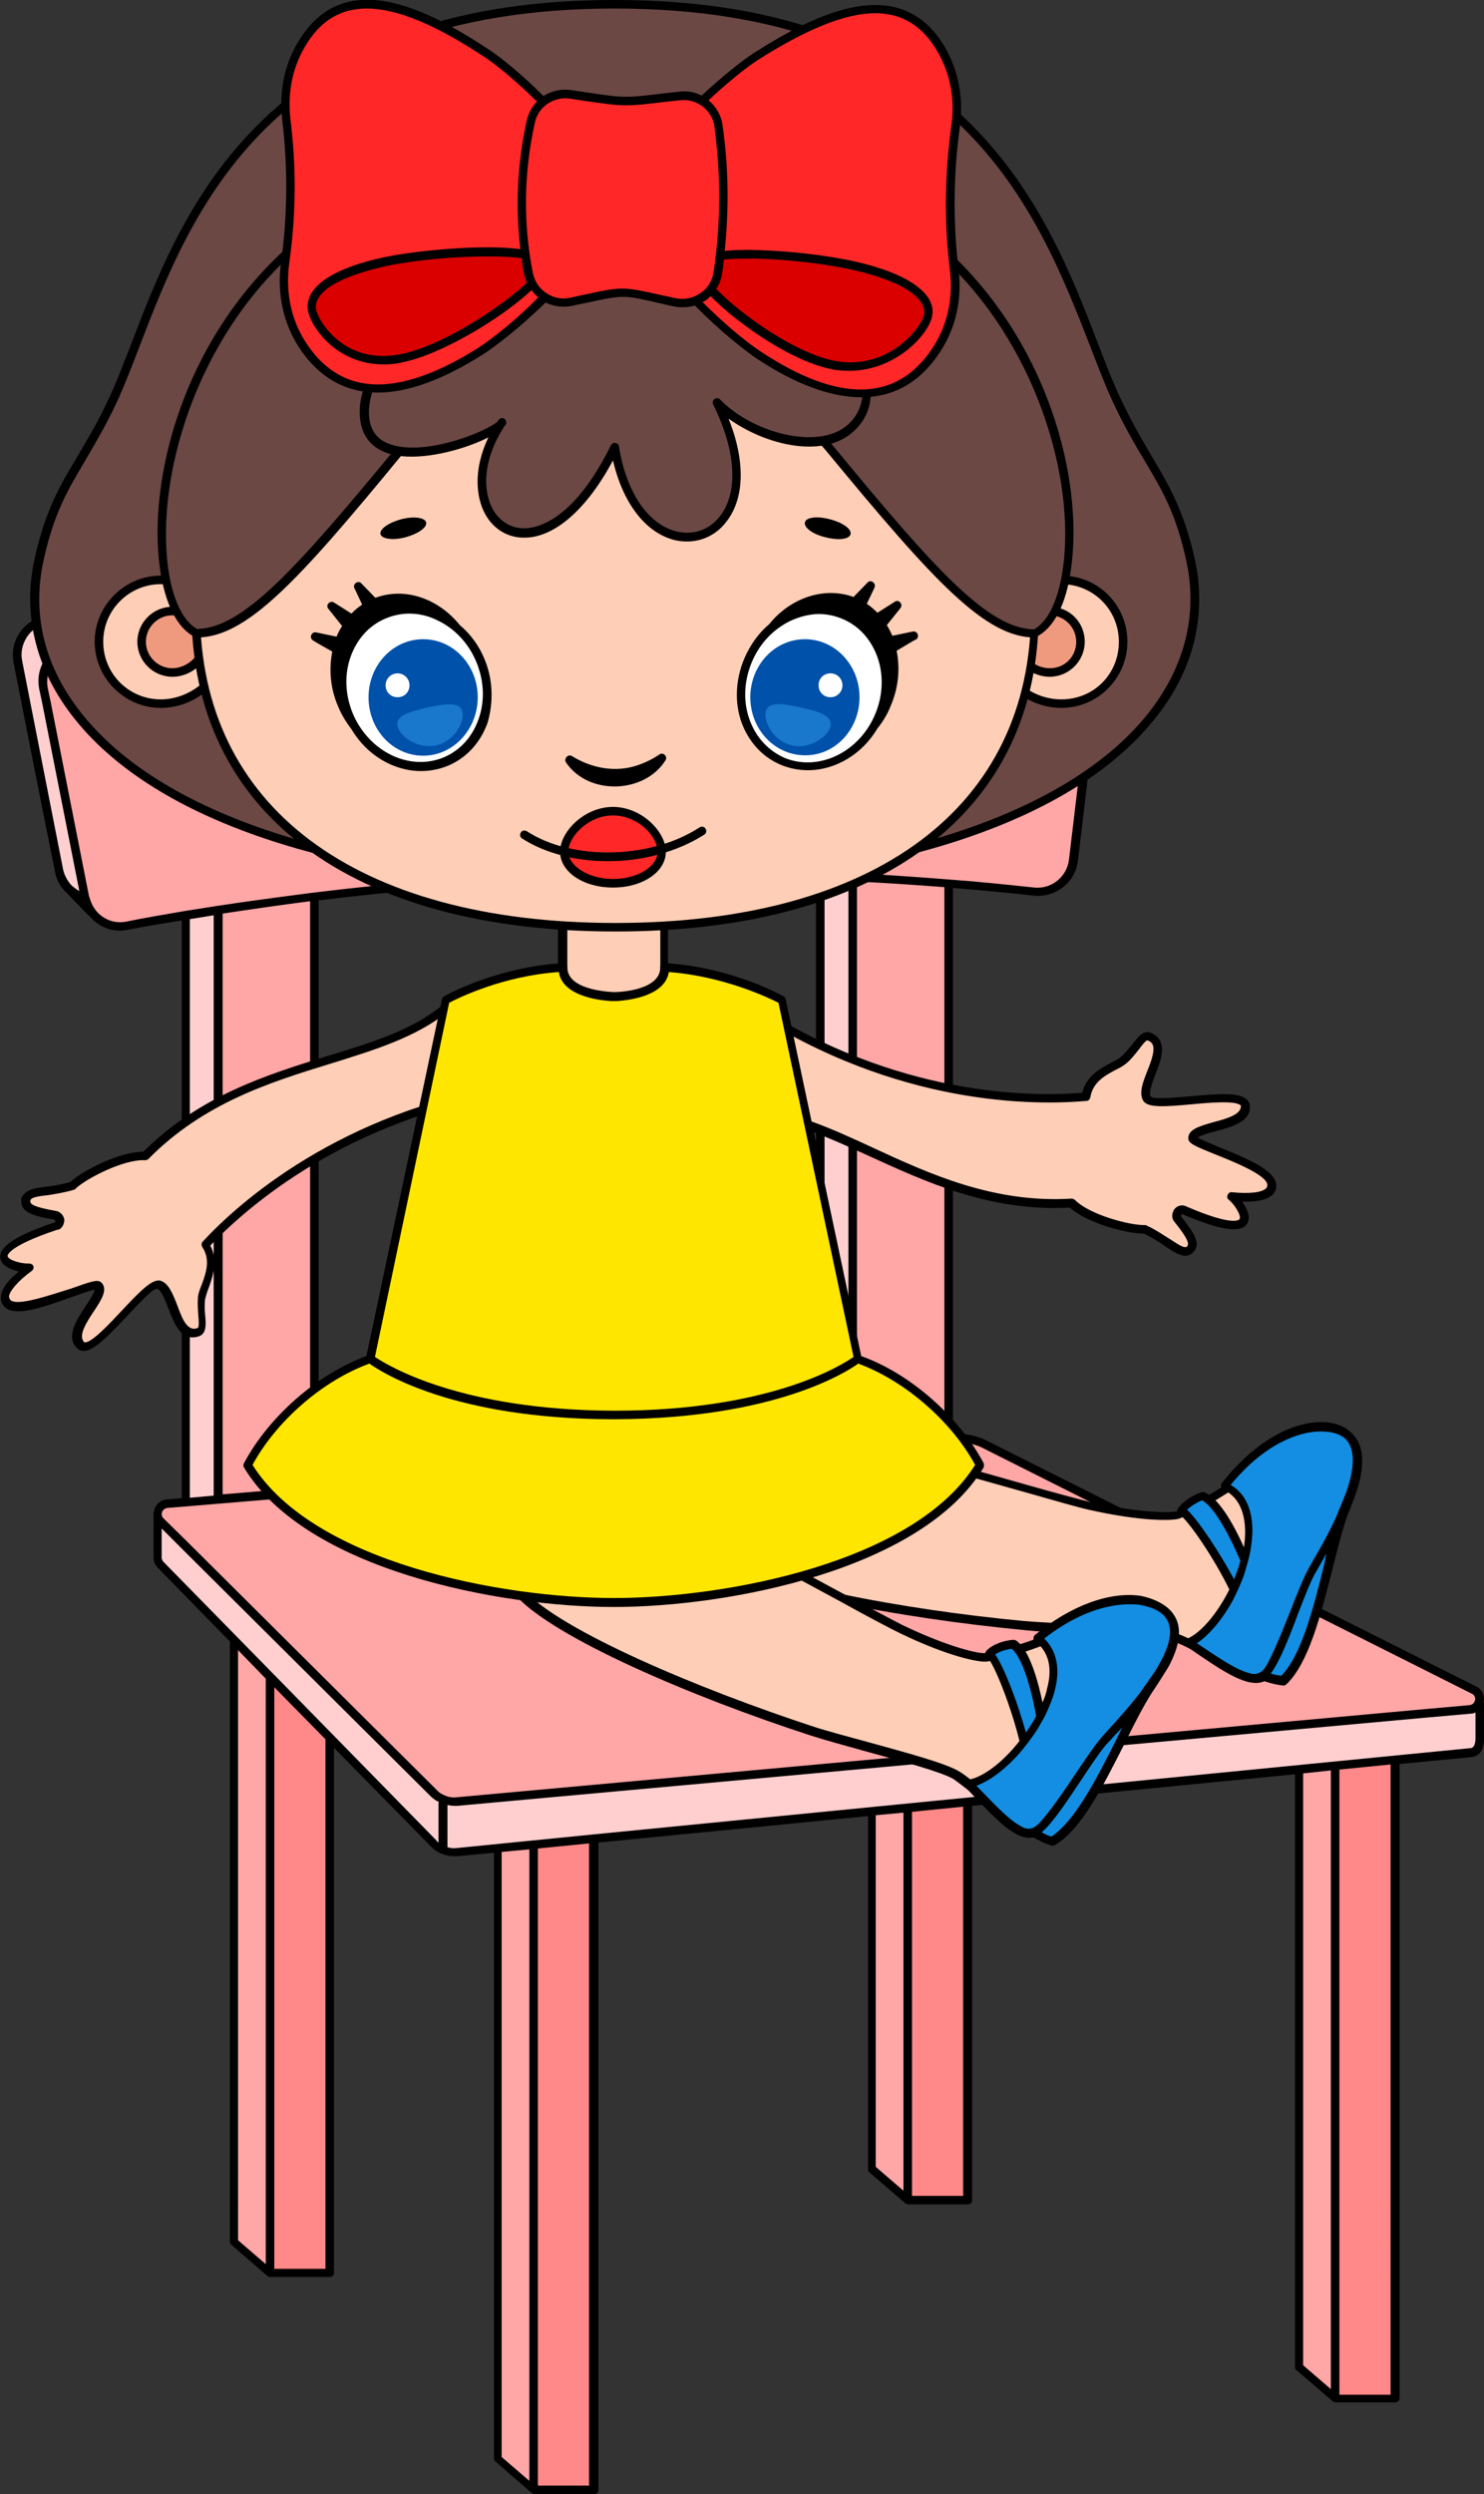 <?xml version="1.0" encoding="utf-8"?>
<!-- Generator: Adobe Illustrator 24.0.0, SVG Export Plug-In . SVG Version: 6.00 Build 0)  -->
<svg version="1.1" xmlns="http://www.w3.org/2000/svg" xmlns:xlink="http://www.w3.org/1999/xlink" x="0px" y="0px"
	 viewBox="0 0 347.9 584.5" style="enable-background:new 0 0 347.9 584.5;" xml:space="preserve">
    <rect x="0" y="0" width="347.9" height="584.5" fill="#333333" stroke="none"/>
    <style type="text/css">
	.st0{fill:#FF8888;}
	.st1{fill:#FFA6A6;}
	.st2{fill:#FFCFCF;}
	.st3{fill:#FFCEB6;}
	.st4{fill:#138EE2;}
	.st5{fill:#6B4844;}
	.st6{fill:#EF9A7F;}
	.st7{fill:#FF2727;}
	.st8{fill:#FFFFFF;}
	.st9{fill:#0051AA;}
	.st10{fill:#1977CC;}
	.st11{fill:#FFE600;}
	.st12{fill:#DB0000;}
</style>
    <g id="chair">
        <path class="st0" d="M327,412.5v149.7h-14V413.8l11.3-1.1L327,412.5z M224.1,422.6l-11.3,1.1v91.9h14v-93.3L224.1,422.6z
		 M136.4,431.2l-11.3,1.1v151.2h14V430.9L136.4,431.2z M74.6,404.4l-11.3-11.5v139.8h14V407.2L74.6,404.4z"/>
        <path class="st1" d="M345.4,396l-115.1-57.8c-2.3-1-4.9-1.4-7.4-1.2l-0.5,0V207c6.7,0.5,13.4,1.2,20.1,1.9c4.6,0.5,8.6-2.8,9.2-7.4
		c2-16.5,4-33,5.9-49.5c0.3-2.6-0.6-5.1-2.3-6.8c-1-1.1-2.4-1.9-3.9-2.3c-0.4-0.1-0.8-0.2-1.3-0.2c-77.8-8.5-156.3-5.5-233.2,8.8
		c-4.6,0.9-7.6,5.3-6.7,9.9c3.2,16.3,6.4,32.6,9.7,48.9c0,0.1,0,0.2,0.1,0.2c0.3,1.3,0.9,2.5,1.7,3.4c1.9,2.3,4.9,3.5,8,3
		c4.6-0.9,9.3-1.7,13.9-2.4c2.5-0.4,5.1-0.8,7.6-1.2v138.1l-7.6,0.6l-4.4,0.4c-1.4,0.1-2.2,1.2-2.2,2.4c0,0.6,0.2,1.2,0.7,1.7
		l5.8,5.8h0l11.4,11.3l8.5,8.4l11.3,11.2l2.7,2.7l24.4,24.2c0.7,0.7,1.6,1.3,2.6,1.6c0.9,0.3,1.9,0.5,2.9,0.4l9.6-0.9l8.9-0.8
		l78.8-7.2l8.5-0.8l11.3-1l2.7-0.3l77.7-7.1l19.8-1.8l11.4-1h0l9-0.8c1-0.1,1.7-0.7,2-1.5C347.1,398,346.7,396.5,345.4,396z
		 M192.3,339.6l-118.6,10V210.1c39.3-4.8,79-6.5,118.6-4.9c2.5,0.1,5.1,0.2,7.6,0.3v133.4L192.3,339.6z M304.5,414.7l8.5-0.8v148.3
		h0l-8.5-7.3v0V414.7z M204.3,508.3l8.5,7.3v-91.9l-8.5,0.8V508.3z M116.6,576.2l8.5,7.3V432.3l-8.5,0.8V576.2z M54.8,525.4l8.5,7.3
		v0V392.9l-8.5-8.6V525.4z"/>
        <path class="st2" d="M346.8,399.1v8.1v0.3c0,1.5-0.4,3-2.2,3.2l-17.7,1.7l-2.7,0.3l-11.3,1.1l-8.5,0.8l-77.7,7.6l-2.7,0.3
		l-11.3,1.1l-8.5,0.8l-65.2,6.4l-2.7,0.3l-11.3,1.1l-8.5,0.8l-9.6,0.9c-1.6,0.1-3.1-0.3-4.4-1.1c-0.4-0.3-0.7-0.5-1-0.8l-24.4-24.9
		l-2.7-2.8l-11.3-11.5l-8.5-8.6l-17.2-17.6c-0.5-0.5-0.7-1.1-0.7-1.7v0v-10.2c0,0.6,0.2,1.2,0.7,1.7l5.8,5.8h0l11.4,11.3l8.5,8.4
		l11.3,11.2l2.7,2.7l24.4,24.2c0.7,0.7,1.6,1.3,2.6,1.6c0.9,0.3,1.9,0.5,2.9,0.4l9.6-0.9l8.9-0.8l78.8-7.2l8.5-0.8l11.3-1l2.7-0.3
		l77.7-7.1l19.8-1.8l11.4-1h0l9-0.8c1-0.1,1.7-0.7,2-1.5L346.8,399.1z M10.3,161.4c-0.9-4.6,2.1-9,6.7-9.9
		c76.9-14.3,155.5-17.3,233.2-8.8c0.4,0,0.9,0.1,1.3,0.2c-0.3-1.4-0.9-2.6-1.8-3.6c-1.3-1.6-3.3-2.6-5.5-2.9
		c-77.8-8.5-156.3-5.5-233.2,8.8c-4.6,0.9-7.6,5.3-6.7,9.9c3.2,16.3,6.4,32.6,9.7,48.9c0.3,1.5,1,2.8,1.9,3.9l0,0l0.6,0.6l0,0
		c1,1,2.2,1.6,3.6,2c0-0.1,0-0.2-0.1-0.2C16.7,194,13.5,177.7,10.3,161.4z M199.9,338.9V205.5c-2.5-0.1-5.1-0.2-7.6-0.3v134.3
		L199.9,338.9z M51.2,351.4V213.3c-2.5,0.4-5.1,0.8-7.6,1.2V352L51.2,351.4z"/>
        <path d="M345.8,395.1l-115.1-57.8c-2.3-1-4.8-1.4-7.3-1.3V208.1c6.4,0.5,12.8,1.1,19,1.8c5.1,0.5,9.7-3.1,10.3-8.2l5.9-49.5
		c0.3-2.8-0.6-5.6-2.6-7.6c0,0,0,0,0,0l-5.7-5.9c0,0,0,0,0,0c-1.6-1.8-3.7-2.9-6.1-3.2c-77.9-8.5-156.5-5.5-233.5,8.8
		c-2.5,0.5-4.7,1.9-6.1,4c-1.4,2.1-1.9,4.6-1.4,7.1c3.2,16.3,6.4,32.6,9.7,48.9c0.3,1.6,1,3.1,2.1,4.3c0,0,0,0,0,0c0,0,0,0,0,0
		s0,0,0,0c0,0,0,0,0,0l5.9,6.1c0,0,0,0,0.1,0c1.8,2.2,4.4,3.4,7.2,3.4c0.6,0,1.1-0.1,1.7-0.2c4.1-0.8,8.4-1.5,12.7-2.2v135.4
		l-3.5,0.3c-1.5,0.1-2.7,1.2-3,2.7c0,0,0,0.1,0,0.1c0,0,0,0,0,0c0,0.1-0.1,0.2-0.1,0.3v10.6c0,0,0,0,0,0c0,0,0,0,0,0
		c0,0.9,0.4,1.7,1,2.3l16.9,17.3v140.6c0,0,0,0,0,0c0,0.1,0,0.3,0.1,0.4c0,0,0,0,0,0c0,0.1,0.1,0.2,0.2,0.3c0,0,0,0,0,0
		c0,0,0,0,0.1,0.1l8.4,7.3c0.2,0.2,0.4,0.2,0.7,0.2c0,0,0,0,0,0h13.9c0.6,0,1-0.4,1-1v-123l22.7,23.1c0.3,0.3,0.7,0.7,1.2,1
		c1.3,0.9,2.8,1.3,4.4,1.3c0.2,0,0.4,0,0.7,0l8.5-0.8v141.9c0,0,0,0,0,0c0,0.1,0,0.3,0.1,0.4c0,0,0,0,0,0c0,0.1,0.1,0.2,0.2,0.3
		c0,0,0,0,0,0c0,0,0,0,0.1,0.1l8.4,7.3c0,0,0.1,0.1,0.2,0.1c0,0,0.1,0.1,0.1,0.1c0.1,0,0.2,0.1,0.4,0.1h14c0.6,0,1-0.4,1-1V431.8
		l63.2-6.2v82.7c0,0,0,0,0,0c0,0.1,0,0.1,0,0.2c0,0.1,0,0.1,0,0.2c0,0.1,0.1,0.1,0.1,0.1c0,0.1,0.1,0.1,0.1,0.2c0,0,0,0,0,0l8.5,7.3
		c0,0,0.1,0.1,0.2,0.1c0,0,0.1,0.1,0.1,0.1c0.1,0,0.2,0.1,0.4,0.1h14c0.6,0,1-0.4,1-1v-92.4l75.7-7.4v139c0,0,0,0,0,0
		c0,0.1,0,0.2,0.1,0.3c0,0,0,0.1,0,0.1c0,0.1,0.1,0.2,0.2,0.2c0,0,0,0.1,0.1,0.1c0,0,0,0,0,0l8.5,7.3c0.1,0.1,0.2,0.1,0.2,0.1
		c0,0,0,0,0,0c0.1,0,0.2,0.1,0.4,0.1c0,0,0,0,0,0s0,0,0,0h14c0.6,0,1-0.4,1-1V413.4l16.7-1.6c1.2-0.1,3.1-0.8,3.1-4.2c0,0,0,0,0,0
		s0,0,0,0v-8.4c0-0.1,0-0.2-0.1-0.3C348.1,397.4,347.5,395.8,345.8,395.1z M52.2,214.1c6.6-1,13.5-2,20.5-2.9v137.3l-20.5,1.7V214.1
		z M74.7,211c38.5-4.7,77.8-6.3,116.6-4.9v132.5l-116.6,9.8V211z M193.3,206.2c1.9,0.1,3.7,0.2,5.6,0.3V338l-5.6,0.5V206.2z
		 M200.9,206.6c6.8,0.3,13.7,0.8,20.5,1.3v128.2l-20.5,1.7V206.6z M5.2,154.9c-0.4-1.9,0-3.9,1.1-5.6c1.1-1.7,2.8-2.8,4.8-3.1
		c76.8-14.3,155.2-17.3,232.9-8.8c1.9,0.2,3.6,1.1,4.8,2.5c0.4,0.5,0.8,1.1,1.1,1.7c-77.8-8.5-156.2-5.5-233.2,8.8
		c-2.5,0.5-4.7,1.9-6.1,4c-1.4,2.1-1.9,4.6-1.4,7.1l0.7,3.3c2.9,14.6,5.8,29.3,8.7,44c-0.6-0.3-1.1-0.7-1.6-1.1l0,0l-0.5-0.5
		c0,0,0,0,0,0c0,0,0,0,0,0c0,0,0,0,0,0c-0.8-1-1.4-2.1-1.7-3.4C11.6,187.5,8.4,171.2,5.2,154.9z M29.5,216c-2.6,0.5-5.3-0.5-7-2.6
		c-0.7-0.9-1.2-1.9-1.5-3c0-0.1,0-0.2-0.1-0.2c-3-15.2-6-30.4-9-45.6l-0.7-3.3c-0.4-2,0-3.9,1.1-5.6c1.1-1.7,2.8-2.8,4.8-3.1
		c48.3-9,97.2-13.5,146.2-13.5c28.9,0,57.9,1.6,86.7,4.7c0.4,0,0.8,0.1,1.1,0.2c1.3,0.3,2.5,1,3.4,2c0,0,0,0,0,0
		c1.6,1.6,2.3,3.8,2,6l-5.9,49.5c-0.5,4-4.1,6.9-8.1,6.5c-6.6-0.7-13.3-1.4-20.2-1.9c-7.5-0.6-15-1.1-22.6-1.5
		c-2.5-0.1-5.1-0.2-7.6-0.3c-39.5-1.6-79.5,0.1-118.7,4.9c-7.7,1-15.3,2-22.5,3.1c-2.5,0.4-5.1,0.8-7.6,1.2
		C38.6,214.3,33.9,215.1,29.5,216z M44.5,215.4c1.9-0.3,3.8-0.6,5.6-0.9v136l-5.6,0.5V215.4z M39.2,353.4l153.2-12.8L223,338
		c2.4-0.2,4.8,0.2,6.9,1.1L345,396.9c0.8,0.3,1,1.2,0.7,1.8c0,0,0,0,0,0c-0.1,0.3-0.4,0.8-1.2,0.9l-8.9,0.8c0,0-0.1,0-0.1,0
		L107,421.2c-0.8,0.1-1.6,0-2.4-0.3c-0.8-0.3-1.6-0.7-2.2-1.4l-58.2-57.9c0,0-0.1-0.1-0.1-0.1l-5.8-5.7c-0.3-0.3-0.4-0.6-0.4-1
		C37.9,354.2,38.4,353.5,39.2,353.4z M62.3,393.4v137.2l-6.5-5.6V386.7L62.3,393.4z M76.3,531.7h-12V395.4l12,12.2V531.7z M64,392.2
		C64,392.2,64,392.2,64,392.2L38.3,366c-0.3-0.3-0.4-0.7-0.4-1c0,0,0,0,0,0c0,0,0,0,0,0v-6.8l4.8,4.8c0,0,0.1,0.1,0.1,0.1l58.1,57.8
		c0.6,0.6,1.3,1.1,2,1.4c0,0.1-0.1,0.2-0.1,0.3v9.2c-0.2-0.1-0.4-0.3-0.5-0.5L64,392.2z M124.1,433.4v148l-6.5-5.6V434L124.1,433.4z
		 M138.1,582.5h-12V433.2l12-1.2V582.5z M211.8,424.8v88.6l-6.5-5.6v-82.4L211.8,424.8z M225.8,514.6h-12v-90l12-1.2V514.6z
		 M312,414.9v145l-6.5-5.6V415.6L312,414.9z M326,561.2h-12V414.7l12-1.2V561.2z M344.5,409.7l-205.4,20.2c0,0,0,0,0,0c0,0,0,0,0,0
		l-32.1,3.2c-0.7,0.1-1.4,0-2.1-0.2V423c0.5,0.1,1.1,0.2,1.6,0.2c0.2,0,0.4,0,0.7,0l228.5-20.8c0,0,0.1,0,0.1,0l9-0.8
		c0.4,0,0.8-0.1,1.1-0.3v6.3C345.8,409.6,345,409.7,344.5,409.7z"/>
    </g>
    <g id="doll">
        <g id="body_1_">
            <g id="left-leg">
                <path class="st3" d="M255.5,353c12.4,2.9,19.4,2.5,20.7,2.1c2.1-0.7,9.2-4.2,15.6-9.1c4.6-3.4,11.6-11,17.5-7.6
				c3.7,2.3,6.5,12.1-3.6,26.1c-4.1,5.5-5.5,23.1-10.9,24.9c-6.7,2.2-13.9-4-19.4-5.8c-5.4-1.8-25.4-1.8-35.1-2.7
				c-29.1-2.9-63.5-9.2-74.1-16.8c-11-7.9,2.6-31.8,6.4-31.7C187.6,332.9,246.8,351,255.5,353L255.5,353z"/>
                <path d="M312.8,352.7c-0.9,3.5-2.8,7.7-6.4,12.5c-1.6,2.1-2.8,6.6-4,10.8c-1.8,6.8-3.7,13.2-7.3,14.4c-5,1.7-10.2-1-14.8-3.3
				c-1.9-1-3.6-1.9-5.3-2.4c-3.3-1-12.8-1.4-21.2-1.8c-5.2-0.3-10.1-0.5-13.8-0.9c-29.3-2.8-63.7-9.2-74.6-16.9
				c-6.6-4.7-4.6-14.1-2.9-19.3c2.3-6.8,7-14.4,10-14.3c11.2,0.4,46.5,10.3,67.6,16.3c7.4,2.1,13.3,3.7,15.5,4.2l0,0
				c11.9,2.7,19,2.5,20.1,2.2c1.9-0.6,9.1-4.1,15.4-9c0.8-0.5,1.6-1.2,2.4-1.9c4.5-3.7,10.7-9,16.2-5.7c1.7,1,3.1,3.2,3.6,5.9
				C313.7,345.5,313.9,348.5,312.8,352.7L312.8,352.7z M163.9,348.3c-1.2,4.3-2.2,11.5,2.8,15.1c10.5,7.5,45.5,13.9,73.5,16.5
				c3.5,0.3,8.5,0.5,13.7,0.8c8.9,0.4,18.2,0.8,21.7,2c1.7,0.6,3.6,1.5,5.5,2.5c4.2,2.2,9,4.6,13.2,3.2c2.7-0.9,4.5-7.4,6.2-13
				c1.3-4.6,2.5-8.9,4.4-11.5c7.4-10.2,7.1-17.4,6.5-20c-0.4-2.2-1.4-3.9-2.7-4.7c-4.3-2.5-9.6,1.9-13.9,5.5c-0.8,0.7-1.7,1.4-2.5,2
				c-6.3,4.8-13.6,8.4-15.9,9.2c-1.6,0.5-8.8,0.7-21.2-2.1l0,0c-2.3-0.5-8.2-2.2-15.6-4.3c-21-5.9-56.1-15.9-67.1-16.2
				c-1.3,0.1-6.1,6.3-8.5,14.3C164,347.9,163.9,348.1,163.9,348.3L163.9,348.3z"/>
                <path class="st4" d="M316.2,336.3c3,2.9,2.4,8.3,0.3,14.1c0-0.1,0.1-0.1,0.1-0.2c-0.2,0.3-0.3,0.6-0.5,1
				c-0.4,0.9-0.7,1.9-1.2,2.8c-4.2,11.5-6.7,32.6-14.3,39.7c-1.4-0.1-3.2-0.6-4.6-1c-0.1,0.1-0.2,0.1-0.4,0.2
				c-3.6,1.6-9.9-3.1-17.2-7.9c3.6-1.5,7.7-6.5,10.6-12.5c-3.5-7.4-9.8-16.8-12.4-18.5c1.4-1.9,3.7-3,4.9-3.3
				c3.2,1.2,7.1,8.4,10,15.2c2-7.4,1.5-14.8-4.6-17.6C299,333.1,312,332.3,316.2,336.3z"/>
                <path d="M308.7,333.3c-7.5,0.5-15.6,5.8-22.2,14.2c-0.2,0.3-0.3,0.6-0.2,0.9s0.3,0.6,0.5,0.7c4.3,2,5.1,6.6,5.1,10
				c0,1.1-0.1,2.4-0.3,3.5c-2.6-5.9-6.1-11.7-9.3-12.9c-0.2-0.1-0.4-0.1-0.6,0c-1.6,0.5-4,1.8-5.5,3.7c-0.2,0.3-0.2,0.5-0.2,0.8
				c0,0.2,0.2,0.5,0.4,0.6c2.3,1.6,8.3,10.5,11.8,17.7c-2.8,5.6-6.6,10.1-9.8,11.5c-0.3,0.1-0.5,0.5-0.6,0.9c0,0.4,0.1,0.8,0.5,1
				l2,1.4c6.6,4.5,12.4,8.4,16.1,6.7l0,0c1.5,0.5,3.2,0.9,4.4,1c0.3,0.1,0.5-0.1,0.8-0.3c5.2-5,8-16.1,10.7-26.7
				c1.2-4.8,2.4-9.5,3.7-13.2c0.5-0.9,2.3-6,2.5-6.8c1.3-4.9,1.3-9.5-1.6-12.1C315.1,333.9,312,333.1,308.7,333.3z M278.3,353.8
				c1.1-1,2.5-1.8,3.5-2.2c2.6,1.3,6.2,7.6,9,14.2c-0.4,1.4-0.9,2.9-1.5,4.3C285.9,363.8,281.1,356.5,278.3,353.8z M310.3,367.2
				c-2.4,9.7-5.2,20.7-9.9,25.5c-0.8-0.1-1.6-0.2-2.5-0.5c1.9-2.5,3.9-7.3,6.4-14c1.4-3.6,2.7-7,3.8-9.1c0.4-0.7,1-1.7,1.6-2.8
				c0.4-0.7,0.8-1.4,1.2-2.2C310.7,365.2,310.6,366.2,310.3,367.2z M292.7,386.5L292.7,386.5 M313.2,355.6c-1.7,3.7-3.7,7.3-5.2,9.8
				c-0.6,1.2-1.2,2.1-1.6,2.9c-1.1,2.2-2.5,5.6-3.9,9.3c-2.1,5.2-5.1,12.8-6.6,14s-3,0.5-3,0.5c-3-0.7-7.2-3.6-11.7-6.6l-0.6-0.4
				c3-2,6.1-5.8,8.5-10.2l1.1-2.3c0.5-1.2,1.1-2.4,1.5-3.7l0.9-3.1c0.6-2.2,0.9-4.5,1-6.6c0.1-5.3-1.6-9.2-5.1-11.2
				c8.7-10.6,16.9-12.3,20.1-12.5c3-0.2,5.4,0.4,6.8,1.7c2.6,2.5,2,7.5,0.1,12.8L313.2,355.6z"/>
            </g>
            <g id="right-leg">
                <path class="st3" d="M211.4,381.8c11.5,5.5,18.4,6.7,19.7,6.6c2.2-0.2,9.9-2.1,17.3-5.5c5.2-2.3,13.7-8.2,18.7-3.6
				c3.2,3,3.7,13.3-9.2,24.7c-5.2,4.5-10.4,21.3-16.1,21.9c-7,0.7-12.7-7-17.6-9.9c-4.9-2.8-24.4-7.3-33.7-10.3
				c-27.8-9.1-60-22.9-68.6-32.5c-9-10.1,9.5-30.5,13.1-29.6C149.6,347.3,203.4,378,211.4,381.8L211.4,381.8z"/>
                <path d="M267.5,393.9c-1.7,3.2-4.5,6.9-9.1,10.8c-2,1.8-4.2,5.8-6.3,9.7c-3.3,6.2-6.4,12-10.3,12.4c-5.3,0.6-9.8-3.1-13.7-6.4
				c-1.7-1.3-3.3-2.6-4.6-3.5c-3-1.7-12.2-4.2-20.3-6.4c-5-1.4-9.8-2.7-13.2-3.8c-28-9.1-60.2-22.9-69.1-32.8
				c-5.4-6-1.5-14.8,1.3-19.4c3.8-6.1,10-12.5,12.9-11.7c10.9,2.7,43.2,20.2,62.4,30.6c6.8,3.6,12.2,6.5,14.2,7.5
				c11.1,5.3,18,6.7,19.2,6.5c2.1-0.3,9.8-2.1,17-5.4c0.9-0.3,1.8-0.9,2.8-1.4c5.2-2.8,12.4-6.5,17-2.1c1.4,1.3,2.2,3.8,2.2,6.6
				C270,387.1,269.5,390.1,267.5,393.9L267.5,393.9z M123.1,357.2c-2.1,4-4.7,10.8-0.4,15.3c8.5,9.6,41.3,23.4,68.2,32.2
				c3.4,1.1,8,2.3,13.1,3.7c8.7,2.4,17.6,4.8,20.8,6.7c1.5,0.9,3.1,2.2,4.8,3.7c3.6,3,7.8,6.5,12.2,6c2.9-0.3,6.1-6.2,8.8-11.4
				c2.3-4.2,4.5-8.3,6.8-10.2c9.5-8.3,10.6-15.4,10.7-18.1c0.1-2.2-0.5-4.1-1.6-5.1c-3.6-3.4-9.8-0.2-14.8,2.4c-1,0.5-2,1-2.9,1.4
				c-7.2,3.3-15.1,5.3-17.5,5.6c-1.7,0.2-8.8-1.1-20.2-6.6l0,0c-2.1-1-7.6-3.9-14.3-7.6c-19.2-10.4-51.4-27.8-61.9-30.5
				c-1.2-0.2-7.4,4.8-11.4,12.1C123.3,356.8,123.2,357,123.1,357.2L123.1,357.2z M211.4,381.8"/>
                <path class="st4" d="M274.2,378.8c2.4,3.5,0.5,8.6-2.8,13.8c0-0.1,0.2-0.1,0.2-0.1c-0.3,0.3-0.4,0.6-0.7,0.9
				c-0.6,0.8-1.1,1.7-1.8,2.5c-6.7,10.4-13.7,30.3-22.6,35.7c-1.4-0.4-3-1.2-4.2-2c-0.1,0-0.3,0.1-0.4,0.1
				c-3.8,0.8-9.1-5.3-15.1-11.5c3.9-0.7,8.9-4.7,13-9.9c-1.8-8-5.9-18.5-8-20.8c1.8-1.5,4.3-2,5.6-2.2c2.9,1.9,5.1,9.7,6.4,17
				c3.6-6.8,4.7-14.2-0.7-18.2C258.1,371.9,270.9,374.1,274.2,378.8z"/>
                <path d="M267.5,374c-7.4-1.1-16.5,2.3-24.8,9.1c-0.3,0.2-0.4,0.5-0.4,0.8c-0.1,0.3,0.1,0.6,0.4,0.8c3.9,2.9,3.7,7.5,2.8,10.9
				c-0.2,1.1-0.6,2.3-1.1,3.4c-1.3-6.3-3.4-12.8-6.3-14.6c-0.2-0.1-0.4-0.1-0.6-0.1c-1.7,0.1-4.4,0.8-6.1,2.4
				c-0.2,0.2-0.4,0.5-0.4,0.7c0,0.2,0.1,0.5,0.3,0.7c1.9,2,5.8,12.1,7.7,19.9c-3.8,4.9-8.6,8.6-12.1,9.1c-0.4,0.1-0.7,0.3-0.8,0.7
				c-0.1,0.4-0.1,0.8,0.2,1l1.7,1.8c5.5,5.8,10.3,10.9,14.3,10l0,0c1.3,0.8,2.9,1.5,4.1,1.9c0.3,0.1,0.7,0,0.9-0.1
				c6.3-3.7,11.3-13.9,16.3-23.7c2.2-4.5,4.4-8.8,6.5-12.1c0.6-0.8,3.5-5.4,3.9-6.1c2.4-4.5,3.4-9,1.1-12.2
				C273.7,376.2,270.8,374.7,267.5,374z M233.3,387.7c1.3-0.8,2.9-1.2,3.9-1.3c2.3,1.9,4.5,8.7,5.7,15.8c-0.7,1.3-1.5,2.6-2.4,3.8
				C238.6,399.1,235.5,390.9,233.3,387.7z M261.7,407.7c-4.5,8.9-9.6,19-15.2,22.7c-0.8-0.2-1.6-0.6-2.3-1c2.4-2,5.4-6.4,9.3-12.3
				c2.2-3.3,4.2-6.3,5.7-8.1c0.6-0.6,1.3-1.4,2.2-2.4c0.5-0.5,1.1-1.1,1.7-1.8C262.6,405.8,262.1,406.8,261.7,407.7z M240.3,422.7
				L240.3,422.7 M267.2,396.8c-2.5,3.2-5.2,6.2-7.2,8.4c-0.9,1-1.7,1.8-2.2,2.5c-1.6,1.9-3.6,5-5.8,8.2c-3.1,4.7-7.8,11.4-9.5,12.3
				c-1.7,0.9-3.1-0.2-3.1-0.2c-2.8-1.4-6.2-5.1-10-9l-0.5-0.5c3.3-1.2,7.2-4.2,10.5-8.1l1.6-2c0.8-1.1,1.6-2.2,2.3-3.3l1.6-2.8
				c1-2.1,1.9-4.2,2.4-6.2c1.3-5.1,0.4-9.3-2.5-12.1c10.8-8.4,19.2-8.3,22.4-7.9c2.9,0.5,5.2,1.6,6.2,3.2c2.1,3.1,0.3,7.7-2.7,12.5
				L267.2,396.8z"/>
            </g>
            <g id="right-hand">
                <path class="st3" d="M120,255.1c-34.6,5.6-59.2,22.9-72,36.7c3.1,4.8-0.5,9.5-0.8,12.6c-0.4,3.7,1,7.2-0.6,7.8
				c-5.9,2.2-5.7-10.2-9.5-11.2c-3.3-0.7-15,17.2-18.3,14.1c-3.7-3.5,6.4-11.7,4.1-13.9c-1.3-1-18,7.7-21.1,4.2
				c-2-2.2,2.5-6.2,5.3-8.2c-2.6,0.3-15-2.7,6.3-9.9c1-0.4,0.8-2.2-0.4-2.4c-5.5-1-7-1.7-6.9-3.3c0.1-2.7,5-1.8,11-3.6
				c2.5-2.5,11.5-7.2,17-7c22.6-22.9,53.2-20.8,70.1-34.4C120.6,223,138.8,252.1,120,255.1L120,255.1z"/>
                <path d="M5.8,279.7c1-1.1,2.9-1.3,5-1.6c1.7-0.2,3.6-0.5,5.7-1.1l0.1-0.1c2.9-2.6,11.4-7,17-7c13.3-13.2,29.2-18.1,43.1-22.4
				c10.2-3.1,19.7-6,26.7-11.7c5.5-4.4,11.8-5,17.5-1.6c5.6,3.3,9,9.8,8,14.8c-0.5,2.2-2.2,6.1-8.7,7.1
				c-38.9,6.2-62.2,26.7-70.9,35.8c1.9,3.6,0.6,7.1-0.3,9.7c-0.4,1-0.7,2-0.9,2.8c-0.2,1.4-0.1,2.8,0,3.9c0.2,2.1,0.3,4.1-1.3,4.8
				c-1.3,0.5-3.3,0.7-4.9-1.5c-1-1.3-1.7-3.1-2.4-4.9c-0.8-2.1-1.7-4.4-2.7-4.7c-1.1,0-4.6,3.9-7,6.4c-4.6,4.9-7.8,8.1-10.1,8.2
				c-0.6,0-1.3-0.2-1.7-0.7c-2.6-2.6-0.1-6.5,2-9.7c0.7-1,2.2-3.3,2.2-4c-0.9,0.2-3.2,1-5.2,1.7c-7.7,2.8-13.9,4.8-16.1,2.2
				c-0.5-0.6-0.8-1.4-0.7-2.3c0.2-2,2.1-4.1,4.2-5.8c-1.9-0.5-3.9-1.3-4.3-3c-0.6-2.7,3.6-5.5,12.9-8.6c0,0,0-0.1-0.1-0.4
				c0-0.1-0.1-0.2-0.2-0.2c-4.8-0.8-7.8-1.6-7.7-4.4C4.9,280.7,5.2,280.2,5.8,279.7L5.8,279.7z M14.2,287.9
				c-0.1,0.1-0.4,0.3-0.8,0.3c-12,4-11.7,6.2-11.6,6.2c0.2,1,3.5,1.8,4.9,1.7c0.5,0,1,0.2,1.1,0.6c0.2,0.4,0,0.8-0.3,1.1
				c-3.2,2.3-5.2,4.7-5.4,6c0.1,0.4,0.1,0.6,0.3,0.8c1.5,1.7,9.6-1.2,14.2-2.6c4.8-1.7,6.2-2.2,7.1-1.5c1.7,1.6,0.1,4.1-1.7,6.8
				c-1.8,2.7-3.7,5.7-2.3,7.2c0.1,0.1,0.1,0.1,0.2,0.1c1.7,0,5.8-4.4,8.7-7.5c4.4-4.7,7-7.3,8.9-7c2,0.5,3,3.1,4.1,5.9
				c0.6,1.6,1.2,3.3,2.1,4.4c0.9,1,1.6,1.2,2.7,0.8c0.3-0.3,0.2-1.8,0.1-2.8c-0.1-1.3-0.2-2.8-0.1-4.3c0.1-1.1,0.5-2.1,1-3.3
				c0.9-2.6,2-5.6,0-8.6c-0.2-0.4-0.2-0.9,0.1-1.2c8.3-9,32.2-30.5,72.6-36.9c3.9-0.7,6.4-2.6,7-5.6c0.8-4.2-2.3-9.9-7.1-12.7
				c-2.9-1.7-8.7-3.9-15.2,1.4c-7.3,5.9-17.1,8.9-27.4,12.1c-14,4.3-29.7,9.2-42.6,22.3c-0.2,0.2-0.5,0.3-0.8,0.3
				c-4.9-0.3-13.8,4.3-16.2,6.6c-0.1,0.1-0.3,0.3-0.4,0.3c-2.3,0.7-4.4,1-6.2,1.3c-2.9,0.3-4.1,0.6-4.1,1.4c0,0.8,1,1.4,6.1,2.3
				c1,0.2,1.8,1.1,1.9,2.2C15,286.8,14.7,287.5,14.2,287.9L14.2,287.9z M120,255.1"/>
            </g>
            <g id="left-hand">
                <path class="st3" d="M176.4,236.2c29.5,19,59.3,22.5,78.1,20.8c0.9-5.7,6.7-6.7,9-8.8c2.8-2.5,4.1-6,5.7-5.4
				c5.8,2.3-2.6,11.4-0.4,14.7c2,2.7,22.7-2.8,23,1.7c0.3,5.1-12.7,4.4-12.3,7.6c0.3,1.6,18.5,6.3,18.5,11c0,3.1-6,2.9-9.4,2.6
				c2.1,1.5,9.4,12-11.3,3.1c-1-0.4-2.1,1.1-1.3,2.1c3.4,4.4,4.1,5.9,2.9,7.1c-1.9,1.9-4.9-2-10.6-4.7c-3.5,0.2-13.4-2.3-17.3-6.1
				c-32.1,1.9-53.5-20.1-75.1-21.2C154.6,259.7,160.4,225.9,176.4,236.2L176.4,236.2z"/>
                <path d="M277.9,294.3c-1.4,0-3-1.1-4.7-2.2c-1.4-1-3-2-5-3h-0.1c-3.9,0-13.2-2.4-17.3-6.1c-18.7,1-33.7-6-47.1-12.1
				c-9.7-4.4-18.8-8.6-27.7-9.1c-7-0.4-12.1-4.2-14.1-10.5c-1.9-6.2-0.2-13.2,3.9-16.4c1.8-1.4,5.6-3.1,11.2,0.5l0,0
				c33.1,21.4,64.2,21.7,76.7,20.7c1-4,4.3-5.7,6.7-7c1-0.5,1.9-1,2.5-1.5c1-0.9,1.8-2,2.6-2.9c1.3-1.7,2.5-3.3,4.2-2.7
				c1.3,0.5,2.9,1.7,2.7,4.4c-0.1,1.7-0.8,3.5-1.5,5.3c-0.8,2.1-1.7,4.4-1.1,5.3c0.7,0.7,5.9,0.2,9.4-0.1c6.7-0.6,11.2-0.9,13,0.7
				c0.5,0.4,0.8,1,0.8,1.6c0.3,3.7-4.3,4.9-8,5.9c-1.2,0.3-3.7,1-4.2,1.5c0.8,0.5,3.1,1.4,4.9,2.2c7.7,3.1,13.5,5.7,13.5,9.1
				c0,0.9-0.3,1.6-1,2.2c-1.5,1.3-4.3,1.6-7,1.5c1.1,1.6,2.1,3.6,1.2,5.1c-1.4,2.4-6.2,1.7-15.3-2.2c0,0-0.1,0.1-0.2,0.3
				c0,0.1,0,0.2,0,0.3c3,3.8,4.8,6.4,2.8,8.4C279.2,294,278.5,294.3,277.9,294.3L277.9,294.3z M268.4,287.1c0.2,0,0.3,0,0.4,0.1
				c2.2,1,4,2.3,5.5,3.2c2.4,1.6,3.5,2.2,4,1.7c0.5-0.6,0.3-1.7-3-5.8c-0.7-0.8-0.6-2,0-2.9c0.6-0.8,1.6-1.1,2.5-0.8
				c11.5,5,12.7,3.2,12.8,3.1c0.5-0.8-1.3-3.6-2.5-4.5c-0.4-0.3-0.5-0.7-0.3-1.2c0.2-0.4,0.6-0.7,1-0.6c3.9,0.4,7,0.1,8-0.9
				c0.2-0.2,0.3-0.4,0.3-0.8c0-2.3-8-5.5-12.3-7.2c-4.7-1.9-6-2.5-6.2-3.5c-0.3-2.3,2.7-3.1,5.8-4c3.1-0.8,6.6-1.8,6.5-3.8
				c0-0.1,0-0.1-0.1-0.2c-1.3-1.1-7.2-0.6-11.5-0.2c-6.4,0.6-10,0.8-11.2-0.7c-1.2-1.8-0.2-4.4,0.9-7.2c0.7-1.7,1.3-3.4,1.4-4.7
				s-0.3-2-1.4-2.4c-0.4,0-1.3,1.2-1.9,2c-0.8,1-1.7,2.2-2.8,3.2c-0.8,0.7-1.8,1.3-2.9,1.8c-2.4,1.3-5.2,2.8-5.8,6.4
				c-0.1,0.4-0.4,0.8-0.9,0.8c-12.2,1.1-44.4,1.2-78.7-21c-3.4-2.2-6.5-2.4-8.9-0.6c-3.5,2.6-4.9,8.8-3.2,14.2
				c1,3.2,3.9,8.7,12.3,9.1c9.3,0.5,18.6,4.7,28.5,9.3c13.2,6.1,28.2,13,46.5,11.9c0.3,0,0.5,0.1,0.8,0.3
				C255.4,284.7,265,287.2,268.4,287.1L268.4,287.1L268.4,287.1z"/>
            </g>
            <g id="torso">
                <path class="st3" d="M175.7,275.7c0.9,14,9,39.8,10.6,68.6c-12.2,3.7-30.8,18.4-35.6,25.3c-2.3,0.4-4.7,0.6-7.1,0.6
				c-2.3,0-4.7-0.2-7.1-0.6c-4.8-6.9-23.4-21.7-35.6-25.3c1.7-29,9.8-54.7,10.7-68.7c0.9-12.9-2-38.5-2-38.5s0.6-0.4,1.6-1l0,0
				c0,0,10-6.1,20.5-8.4l0,0v-16.6c0-8.7,23.9-8.7,23.9,0v16.6c10.4,2.3,20.5,8.5,20.5,8.5l0,0c1,0.6,1.6,1,1.6,1
				S174.8,262.7,175.7,275.7L175.7,275.7z"/>
                <path d="M143.7,371.3c-2.4,0-4.9-0.2-7.3-0.6c-0.3,0-0.5-0.2-0.7-0.4c-4.8-6.9-23.1-21.4-35-24.9c-0.4-0.1-0.7-0.6-0.7-1
				c1-17.4,4.3-33.7,7-46.8c1.8-8.8,3.3-16.3,3.7-21.9c0.8-12.7-2-38.1-2-38.3c0-0.4,0.1-0.7,0.4-0.9c0,0,0.5-0.4,1.5-0.9l0.1-0.1
				c0.4-0.3,9.8-6,20.1-8.4v-15.9c0-5.2,6.7-7.5,12.9-7.5s12.9,2.4,12.9,7.5V227c10.2,2.4,19.7,8.1,20.1,8.4c0,0,0.1,0,0.1,0.1
				c1,0.6,1.5,0.9,1.5,0.9c0.3,0.2,0.5,0.6,0.4,0.9c0,0.3-2.8,25.6-2,38.3l0,0c0.4,5.5,1.9,13.1,3.7,21.9c2.7,13.1,6,29.4,7,46.8
				c0,0.5-0.3,0.9-0.7,1c-11.9,3.5-30.3,18-35,24.9c-0.2,0.2-0.4,0.4-0.7,0.4C148.6,371.1,146.1,371.3,143.7,371.3L143.7,371.3z
				 M137.1,368.8c2.2,0.3,4.4,0.5,6.6,0.5c2.2,0,4.4-0.2,6.6-0.5c5.2-7.1,23-21.1,35.1-25.1c-1-17-4.3-32.9-6.9-45.8
				c-1.8-8.8-3.3-16.5-3.7-22.1l0,0c-0.8-11.8,1.5-34.1,2-38.1c-0.3-0.2-0.6-0.4-1-0.6l-0.1-0.1c-1.1-0.6-10.5-6.2-20.1-8.3
				c-0.5-0.1-0.8-0.5-0.8-1v-16.6c0-3.6-5.5-5.5-10.9-5.5s-10.9,1.9-10.9,5.5v16.6c0,0.5-0.4,0.9-0.9,1c-9.6,2.1-19,7.6-20.1,8.3
				l-0.1,0.1c-0.4,0.3-0.8,0.5-1,0.6c0.4,4,2.7,26.3,2,38.1c-0.4,5.7-1.9,13.3-3.7,22.2c-2.6,12.9-5.9,28.8-6.9,45.8
				C114.1,347.7,131.9,361.7,137.1,368.8L137.1,368.8z"/>
            </g>
        </g>
        <g id="head">
            <path class="st5" d="M144.1,207c-98.4,0-143.6-37-135-75.8c3.8-17.6,10-21.6,17.4-37.6C39.4,66,50,1,144.1,1s104.7,65,117.6,92.6
			c7.4,16,13.5,20,17.4,37.6C287.6,170,242.5,207,144.1,207L144.1,207z"/>
            <path d="M144.1,208c-60.3,0-106.4-14.3-126.5-39.4C8.5,157.3,5.2,144.2,8.1,131c2.5-11.4,6-17.3,10.1-24.1c2.2-3.8,4.8-8,7.4-13.7
			c1.7-3.6,3.4-8.1,5.2-12.7c6.1-15.9,13.7-35.7,30.3-51.9C80.7,9.4,107.8,0,144.1,0s63.4,9.4,83,28.6c16.5,16.2,24.2,36,30.3,51.9
			c1.8,4.7,3.5,9.1,5.2,12.7c2.7,5.7,5.2,10,7.4,13.7c4,6.8,7.5,12.6,10.1,24.1c2.9,13.3-0.3,26.3-9.5,37.6
			C250.5,193.7,204.4,208,144.1,208L144.1,208z M144.1,2C63.2,2,44.8,49.7,32.7,81.2c-1.8,4.7-3.5,9.1-5.2,12.8
			c-2.7,5.8-5.3,10.1-7.5,13.9c-4.1,6.9-7.4,12.4-9.8,23.5c-2.8,12.7,0.3,25.1,9.1,36C38.9,191.9,84.4,206,144.1,206
			s105.2-14.1,124.9-38.6c8.7-10.9,11.9-23.3,9.1-36c-2.4-11.1-5.7-16.6-9.8-23.5c-2.3-3.8-4.8-8.1-7.5-13.9
			c-1.7-3.7-3.4-8.1-5.2-12.8C243.3,49.7,225,2,144.1,2L144.1,2z"/>
            <g id="ear-left">
                <path class="st3" d="M53.1,150.4c0,8-7.4,14.5-15.4,14.5s-14.5-6.5-14.5-14.5s6.5-14.5,14.5-14.5S53.1,142.4,53.1,150.4z"/>
                <path class="st6" d="M48.1,150.4c0,4-3.7,7.2-7.7,7.2s-7.2-3.2-7.2-7.2s3.2-7.2,7.2-7.2S48.1,146.4,48.1,150.4z"/>
                <path d="M37.7,165.9c-8.5,0-15.5-7-15.5-15.5s7-15.5,15.5-15.5s16.4,7.2,16.4,15.5S46.4,165.9,37.7,165.9z M37.7,136.9
				c-7.4,0-13.5,6-13.5,13.5s6,13.5,13.5,13.5s14.4-6.3,14.4-13.5S45.4,136.9,37.7,136.9z M40.4,158.6c-4.5,0-8.2-3.7-8.2-8.2
				s3.7-8.2,8.2-8.2s8.7,3.8,8.7,8.2S45.1,158.6,40.4,158.6z M40.4,144.2c-3.4,0-6.2,2.8-6.2,6.2s2.8,6.2,6.2,6.2s6.7-2.9,6.7-6.2
				S44,144.2,40.4,144.2z"/>
            </g>
            <g id="ear-right">
                <path class="st3" d="M248.8,135.9c8,0,14.5,6.5,14.5,14.5s-6.5,14.5-14.5,14.5c-8,0-15.4-6.5-15.4-14.5S240.8,135.9,248.8,135.9z
				"/>
                <path class="st6" d="M246.1,143.2c4,0,7.2,3.2,7.2,7.2s-3.2,7.2-7.2,7.2s-7.7-3.2-7.7-7.2S242.1,143.2,246.1,143.2z"/>
                <path d="M248.8,165.9c-8.7,0-16.4-7.2-16.4-15.5s7.7-15.5,16.4-15.5c8.8,0,15.5,7,15.5,15.5S257.4,165.9,248.8,165.9z
				 M248.8,136.9c-7.7,0-14.4,6.3-14.4,13.5s6.7,13.5,14.4,13.5c7.7,0,13.5-6,13.5-13.5S256.3,136.9,248.8,136.9z M246.1,158.6
				c-4.7,0-8.7-3.8-8.7-8.2s4-8.2,8.7-8.2c4.7,0,8.2,3.7,8.2,8.2S250.6,158.6,246.1,158.6z M246.1,144.2c-3.6,0-6.7,2.9-6.7,6.2
				s3.1,6.2,6.7,6.2c3.6,0,6.2-2.8,6.2-6.2S249.5,144.2,246.1,144.2z"/>
            </g>
            <g id="face">
                <path class="st3" d="M242.7,143.3c0,51.4-44,74-98.4,74s-98.4-22.5-98.4-74s44-76.8,98.4-76.8S242.7,91.8,242.7,143.3z"/>
                <path d="M144.3,218.3c-62.2,0-99.4-28-99.4-75c0-24.6,10.1-44.8,29.2-58.5c17.6-12.6,41.9-19.3,70.1-19.3s52.5,6.7,70.1,19.3
				c19.1,13.7,29.2,34,29.2,58.5C243.7,190.2,206.5,218.3,144.3,218.3z M144.3,67.5c-47.1,0-97.4,19.9-97.4,75.8
				c0,45.7,36.4,73,97.4,73s97.4-27.3,97.4-73C241.7,87.4,191.4,67.5,144.3,67.5z"/>
            </g>
            <g>
                <path class="st5" d="M138.1,54.4c12.1-24.7,55.6-20.1,82.8,4.4c34.6,31.2,35,82.9,21.7,89.5c-11.3,0-23.7-13.7-47.5-42.6
				C171.9,77.5,131.6,67.8,138.1,54.4L138.1,54.4z"/>
                <path d="M242.6,149.4c-11.6,0-23.6-13.1-48.3-43c-10.8-13.1-25.4-22.3-37.1-29.6c-13.8-8.7-23.8-14.9-20-22.8l0,0
				c4.1-8.4,12-14,22.7-16.1c19.3-3.7,44.1,4.4,61.6,20.2c24.4,22.1,32.5,54.4,29.6,75.1c-1.1,8.3-4,14-8.1,16
				C242.9,149.4,242.7,149.4,242.6,149.4L242.6,149.4z M169.8,39c-3.3,0-6.4,0.3-9.4,0.9c-10.1,1.9-17.5,7.1-21.3,15l0,0
				c-3.1,6.3,6.3,12.1,19.2,20.3c11.9,7.4,26.6,16.6,37.6,30c23.5,28.5,35.8,42.1,46.5,42.3c3.3-1.8,5.8-7,6.8-14.4
				c2.9-20.8-6.1-52.7-29-73.4C205.9,46.7,186.7,39,169.8,39L169.8,39z M138.1,54.4"/>
            </g>
            <g>
                <path class="st5" d="M150.5,54.4c6.5,13.4-33.8,23.1-57,51.3c-23.8,28.9-36.2,42.6-47.5,42.6c-13.2-6.5-12.8-58.2,21.8-89.4
				C94.9,34.3,138.5,29.7,150.5,54.4L150.5,54.4z"/>
                <path d="M46.1,149.4c-0.2,0-0.3,0-0.4-0.1c-4.1-2-7-7.7-8.2-16c-2.9-20.7,5.2-53,29.6-75.1c17.5-15.8,42.3-24,61.6-20.2
				c10.7,2.1,18.6,7.6,22.7,16.1l0,0c3.9,7.9-6.1,14.2-20,22.8c-11.7,7.3-26.3,16.5-37.1,29.6C69.8,136.3,57.8,149.4,46.1,149.4
				L46.1,149.4z M118.9,39c-16.9,0-36.1,7.7-50.5,20.6c-22.8,20.6-31.8,52.5-29,73.4c1,7.4,3.5,12.6,6.8,14.4
				c10.7-0.2,23-13.8,46.5-42.3c11-13.4,25.8-22.6,37.6-30c12.9-8.1,22.3-14,19.2-20.3l0,0c-3.8-7.9-11.2-13-21.3-15
				C125.3,39.3,122.2,39,118.9,39L118.9,39z"/>
            </g>
            <path id="nose" d="M134.1,177.2c4.7,2.9,10.3,3.9,15.5,2.1c1.7-0.6,3.4-1.4,5-2.5c0.9-0.6,2,0.5,1.4,1.4c-4.9,7.8-18,8.3-23.3,0.5
			C132.1,177.8,133.2,176.6,134.1,177.2L134.1,177.2L134.1,177.2z"/>
            <path id="brows-left" d="M94,121.7c3-0.8,5.6-0.4,5.9,0.7c0.3,1.2-1.9,2.7-4.8,3.5s-5.6,0.4-5.9-0.7C88.9,124,91.1,122.5,94,121.7
			z"/>
            <path id="brows-right" d="M188.7,122.4c0.3-1.2,2.9-1.5,5.9-0.7s5.1,2.3,4.8,3.5s-2.9,1.5-5.9,0.7
			C190.5,125.2,188.4,123.6,188.7,122.4z"/>
            <g>
                <path class="st5" d="M144.8,54.4c40.4,0,69,32.8,54.6,45.9c-7.7,7-24,1.8-31.4-5.9c17.1,34.1-18.4,44.8-23.9,10.4
				c-17.9,36.6-41.2,16.3-26.5-5.7c-1.4,3.1-29.1,13.9-32,0C82.3,82.9,113.1,54.4,144.8,54.4L144.8,54.4z"/>
                <path d="M161.1,126.9c-1.1,0-2.1-0.1-3.2-0.4c-6.7-1.8-11.9-8.7-14.2-18.6c-6.1,11.4-13.6,18-20.6,18.1c-3.9,0.1-7.4-1.9-9.4-5.6
				c-2.1-3.9-2.8-10.4,0.8-17.9c-5.1,2.6-13.8,5.1-20.4,4.4c-5.3-0.6-8.6-3.2-9.5-7.6c-1.2-5.6,1.5-12.8,7.5-20.1
				c10.1-12.4,30.9-25.7,52.7-25.7c28.3,0,52.1,16.4,58,31.6c2.5,6.4,1.6,12.1-2.7,16c-7.2,6.6-20.9,3.1-29.3-3
				c4,10,3.8,18.9-0.7,24.4C167.9,125.3,164.6,126.9,161.1,126.9L161.1,126.9z M144.2,103.8h0.1c0.4,0.1,0.8,0.4,0.8,0.8
				c1.7,10.7,6.7,18.1,13.3,19.9c3.9,1,7.7-0.2,10.2-3.3c4.6-5.6,4-15.5-1.4-26.4c-0.2-0.4-0.1-1,0.3-1.3c0.4-0.3,1-0.2,1.3,0.1
				c7.5,7.8,23.1,12.1,30,5.9c4.6-4.2,3.7-9.8,2.2-13.8c-5.7-14.6-28.7-30.3-56.1-30.3c-21.1,0-41.3,13-51.1,25
				c-5.5,6.8-8.1,13.5-7.1,18.4c0.7,3.4,3.1,5.3,7.2,5.9c8.8,1.3,21.2-4.2,22.8-6c0.1-0.1,0.1-0.2,0.2-0.3c0.3-0.4,0.9-0.6,1.3-0.3
				s0.6,0.8,0.4,1.3c-0.1,0.1-0.1,0.3-0.3,0.4c-5.4,8.3-5,15.5-2.8,19.5c1.6,2.9,4.4,4.6,7.6,4.5c3.2-0.1,11.6-2.1,20.2-19.6
				C143.5,104,143.8,103.7,144.2,103.8L144.2,103.8z"/>
            </g>
            <g id="mouth">
                <path d="M143.7,208c-7,0-12.4-3.7-12.4-8.4s5.7-10.5,12.4-10.5s12.4,5.8,12.4,10.5S150.7,208,143.7,208z"/>
                <path class="st7" d="M133.3,198.8c0.6-3.3,4.9-7.7,10.4-7.7c5.3,0,9.4,3.9,10.3,7.2C147.3,200.1,139.9,200.3,133.3,198.8z"/>
                <path class="st7" d="M154.1,200.3c-0.6,3.2-5.1,5.7-10.4,5.7c-4.9,0-9.2-2.3-10.2-5.1c2.9,0.6,5.9,0.9,9,0.9
				C146.4,201.8,150.3,201.3,154.1,200.3z"/>
                <path d="M142.5,201.8c-7.4,0-14.7-1.8-20.1-5.3c-0.5-0.3-0.6-0.9-0.3-1.4s0.9-0.6,1.4-0.3c10.8,7,29,6.6,40.5-0.9
				c0.5-0.3,1.1-0.2,1.4,0.3c0.3,0.5,0.2,1.1-0.3,1.4C158.7,199.7,150.5,201.8,142.5,201.8L142.5,201.8z"/>
            </g>
            <g id="open-eyes">
                <g id="eyes-left">
                    <path d="M114.3,169.4c-1.7,4.7-5,8.3-9.4,10.1c-2,0.8-4.1,1.2-6.2,1.2l0,0c-6.4,0-12.7-3.7-16.3-9.8c-1.3-1.7-2.4-3.5-3.2-5.5
					c-1.8-4.2-2.1-8.7-1.3-12.7c-1.8-1-4.4-2.5-4.5-2.6c-1-0.6-0.4-2.1,0.7-1.9l4.8,1c0.3-0.8,0.8-1.7,1.3-2.5l-3.2-4
					c-0.8-0.9,0.4-2.1,1.3-1.5l0,0l4.1,2.6c0.7-0.8,1.6-1.5,2.5-2.1c-0.8-1.7-1.7-3.7-1.8-3.8c-0.5-1,0.8-2,1.6-1.2l0,0l3.3,3.4
					c7-2.6,14.8,0.2,19.8,6.4c2.5,2.1,4.5,4.8,5.8,8C115.6,159.3,115.7,164.6,114.3,169.4z"/>
                    <path class="st8" d="M104,177.5c-8,3.3-17.5-1.3-21.3-10.3c-1.8-4.4-2-9.1-0.5-13.3s4.4-7.4,8.3-9c1.7-0.7,3.6-1.1,5.4-1.1l0,0
					c2.3,0,4.5,0.5,6.7,1.6c4,1.9,7.3,5.4,9.1,9.8c1.8,4.4,2,9.1,0.5,13.3C110.7,172.8,107.8,175.9,104,177.5z"/>
                    <g id="pupil">
                        <path class="st9" d="M99.2,149.8c7.1,0,12.8,6.1,12.8,13.6s-5.7,13.7-12.8,13.7c-7.1,0-12.8-6.1-12.8-13.7
						C86.4,155.9,92.1,149.8,99.2,149.8z"/>
                        <path class="st10" d="M108.4,166.8c0.6,2.5-2,7-6.2,7.9s-8.4-2-9-4.5s2.8-3.4,7-4.4C104.4,164.9,107.9,164.4,108.4,166.8
						L108.4,166.8z"/>
                        <path class="st8" d="M93.2,157.8c1.5,0,2.8,1.2,2.8,2.8s-1.2,2.8-2.8,2.8s-2.8-1.2-2.8-2.8S91.7,157.8,93.2,157.8z"/>
                    </g>
                </g>
                <g id="eyes-right">
                    <path d="M173.8,169.2c1.7,4.7,5,8.3,9.4,10.1c2,0.8,4.1,1.2,6.2,1.2l0,0c6.4,0,12.7-3.7,16.3-9.8c1.3-1.6,2.4-3.4,3.2-5.5
					c1.8-4.3,2.1-8.7,1.3-12.7c1.7-1,4.3-2.6,4.5-2.6c1-0.6,0.4-2.1-0.7-1.9l-4.8,1c-0.4-0.9-0.8-1.7-1.3-2.5l3.2-4
					c0.7-0.9-0.4-2.1-1.3-1.5l0,0l-4.1,2.6c-0.8-0.8-1.6-1.5-2.5-2.1c0.8-1.7,1.8-3.7,1.8-3.8c0.5-1-0.9-2-1.6-1.2l0,0l-3.3,3.4
					c-6.9-2.5-14.8,0.2-19.8,6.4c-2.5,2.1-4.4,4.8-5.8,8C172.4,159.3,172.2,164.6,173.8,169.2z"/>
                    <path class="st8" d="M175.7,168.6c-1.5-4.2-1.3-8.9,0.5-13.3c1.8-4.4,5-7.8,9.1-9.8c2.2-1,4.5-1.6,6.7-1.6l0,0
					c1.9,0,3.7,0.4,5.4,1.1c3.9,1.6,6.8,4.8,8.3,9s1.3,9-0.5,13.3c-3.7,9-13.3,13.6-21.3,10.3C180.1,175.9,177.2,172.8,175.7,168.6z
					"/>
                    <g id="pupil_1_">
                        <path class="st9" d="M201.5,163.4c0,7.5-5.7,13.7-12.8,13.6c-7.1,0-12.8-6.1-12.8-13.6s5.7-13.6,12.8-13.6
						S201.5,155.9,201.5,163.4z"/>
                        <path class="st10" d="M179.5,166.8c0.6-2.5,4-1.9,8.2-1s7.5,1.9,7,4.4c-0.6,2.5-4.8,5.4-9,4.5S179,169.3,179.5,166.8
						L179.5,166.8z"/>
                        <path class="st8" d="M197.5,160.6c0,1.5-1.2,2.8-2.8,2.8s-2.8-1.2-2.8-2.8s1.2-2.8,2.8-2.8S197.5,159.1,197.5,160.6z"/>
                    </g>
                </g>
            </g>
        </g>
        <g id="underpants_1_">
            <path class="st8" d="M143.6,320.5c14.2,0,28.6-2,38.1-5.2c1.6,8.8,2.9,18.5,3.5,28.4c-12.1,4-29.9,18-35.1,25.1
			c-2.2,0.3-4.4,0.5-6.6,0.5c-2.1,0-4.3-0.2-6.6-0.5c-5.2-7.1-23-21.1-35.1-25.1c0.6-10,2-19.6,3.5-28.4
			C115,318.5,129.4,320.5,143.6,320.5z"/>
            <path d="M143.6,369.2c-2.1,0-4.3-0.2-6.6-0.5c-5.2-7.1-23-21.1-35.1-25.1c0.6-10,2-19.6,3.5-28.4c9.5,3.2,23.9,5.2,38.1,5.2
			s28.6-2,38.1-5.2c1.6,8.8,2.9,18.5,3.5,28.4c-12.1,4-29.9,18-35.1,25.1C147.9,369,145.7,369.2,143.6,369.2z M103.9,312.7
			c-1.8,9.7-3.4,20.4-4,31.6c0,0.5,0.3,0.9,0.7,1c11.9,3.5,30.3,18,35,24.9c0.2,0.2,0.4,0.4,0.7,0.4c2.1,0.4,5.1,0.7,6.9,0.7h0.8
			c2.6,0.1,4.8-0.3,6.9-0.7c0.3,0,0.5-0.2,0.7-0.4c4.8-6.9,23.1-21.4,35-24.9c0.4-0.1,0.7-0.6,0.7-1c-0.6-11.2-2.2-21.9-4-31.7
			l-1.9,0.6c-9.3,3.2-23.6,5.2-37.8,5.2c-14.1,0-28.5-2-37.8-5.2L103.9,312.7z"/>
        </g>
        <g id="singlet_1_">
            <path class="st8" d="M143.6,318.5c-14.1,0-28.5-2-37.8-5.2c1-5.5,2-10.6,3-15.4c1.8-8.8,3.3-16.5,3.7-22.1
			c0.8-11.8-1.5-34.1-1.9-38.1c0.6-0.4,1.7-1.1,3.2-1.9c0.7,4.9,2.1,12.6,3.4,19.3c0.4,2.4,0.9,4.7,1.2,6.6c0.1,0.5,0.6,0.9,1.1,0.8
			c8-1.2,20.7-1.5,23.9-1.5h0.3c3.2,0,15.9,0.3,23.9,1.5c0.5,0.1,1-0.3,1.1-0.8c0.4-2,0.8-4.2,1.2-6.6c1.2-6.8,2.6-14.4,3.4-19.3
			c1.5,0.8,2.6,1.5,3.2,1.9c-0.4,4-2.7,26.3-1.9,38.1c0.4,5.7,1.9,13.3,3.7,22.1c1,4.7,2,9.9,3,15.4
			C172.1,316.5,157.7,318.5,143.6,318.5z"/>
            <path d="M105.5,315.2c9.5,3.2,23.9,5.2,38.1,5.2s28.6-2,38.1-5.2l1.9-0.7c-1.1-6.1-2.2-11.8-3.3-17.1c-1.8-8.8-3.3-16.3-3.7-21.9
			c-0.8-12.7,2-38.1,2-38.3c0-0.4-0.1-0.7-0.4-0.9c-0.1-0.1-2-1.3-5.2-3c-0.3-0.2-0.6-0.2-0.9,0c-0.3,0.1-0.5,0.4-0.5,0.8
			c-0.7,4.8-2.2,13.2-3.6,20.7c-0.4,2-0.7,4-1,5.7c-7.9-1.1-19.4-1.4-22.9-1.4c-0.1,0-0.9,0-0.9,0c-3.5,0-15,0.3-22.9,1.4
			c-0.3-1.7-0.7-3.7-1-5.7c-1.4-7.5-2.9-15.9-3.6-20.7c0-0.3-0.2-0.6-0.5-0.8c-0.3-0.1-0.6-0.1-0.9,0c-3.2,1.7-5.1,3-5.2,3
			c-0.3,0.2-0.5,0.6-0.4,0.9c0,0.3,2.8,25.6,2,38.3c-0.4,5.5-1.9,13.1-3.7,21.9c-1.1,5.3-2.2,11-3.3,17.2L105.5,315.2z M108.8,297.9
			c1.8-8.8,3.3-16.5,3.7-22.1c0.8-11.8-1.5-34.1-1.9-38.1c0.6-0.4,1.7-1.1,3.2-1.9c0.7,4.9,2.1,12.6,3.4,19.3
			c0.4,2.4,0.9,4.7,1.2,6.6c0.1,0.5,0.6,0.9,1.1,0.8c8-1.2,20.7-1.5,23.9-1.5h0.3c3.2,0,15.9,0.3,23.9,1.5c0.5,0.1,1-0.3,1.1-0.8
			c0.4-2,0.8-4.2,1.2-6.6c1.2-6.8,2.6-14.4,3.4-19.3c1.5,0.8,2.6,1.5,3.2,1.9c-0.4,4-2.7,26.3-1.9,38.1c0.4,5.7,1.9,13.3,3.7,22.1
			c1,4.7,2,9.9,3,15.4c-9.3,3.2-23.6,5.2-37.8,5.2c-14.1,0-28.5-2-37.8-5.2C106.8,307.8,107.9,302.6,108.8,297.9z"/>
        </g>
        <g id="dress">
            <path class="st11" d="M86.7,318.5l17.8-84.1c0,0,12-6.7,27.4-7.6c0,6.1,9.8,6.8,11.9,6.8c2.1-0.1,11.9-0.7,11.9-6.8
			c15.4,0.9,27.4,7.6,27.4,7.6l17.8,84.1l0,0c11.1,3.9,22.7,13.6,28.7,24.9c-14,23.2-58.3,32.2-85.8,32.2s-71.8-9-85.8-32.2
			C63.9,332.1,75.6,322.3,86.7,318.5L86.7,318.5z"/>
            <path d="M230.6,342.9c-5.8-10.9-17.2-21-28.7-25.1l-17.7-83.6c-0.1-0.3-0.2-0.5-0.5-0.7c-0.5-0.3-12.4-6.9-27.9-7.8
			c-0.3,0-0.5,0.1-0.7,0.3s-0.3,0.5-0.3,0.7c0,5.2-8.9,5.8-10.9,5.8c-2-0.1-10.9-0.7-10.9-5.8c0-0.3-0.1-0.5-0.3-0.7
			s-0.5-0.3-0.7-0.3c-15.5,0.9-27.4,7.5-27.9,7.8c-0.3,0.1-0.4,0.4-0.5,0.7l-17.7,83.6C74.4,322,63,332,57.2,342.9
			c-0.2,0.3-0.2,0.7,0,1c14.4,24,59.8,32.7,86.7,32.7s72.2-8.7,86.7-32.7C230.7,343.5,230.7,343.2,230.6,342.9z M105.3,235
			c2.1-1.1,12.6-6.3,25.7-7.2c0.9,5.6,9.2,6.6,12.2,6.8c0.1,0,0.2,0,0.3,0h0.8c0.1,0,0.2,0,0.3,0c3-0.2,11.3-1.2,12.2-6.8
			c13,1,23.5,6.1,25.7,7.2l17.6,83c-3,2.1-19.9,12.6-56.1,12.6c-36.1-0.1-53.1-10.6-56.1-12.6L105.3,235z M143.9,374.5
			c-26.3,0-70.3-8.3-84.7-31.2c5.6-10.3,16.4-19.7,27.3-23.7v-0.1c2.8,2,19.6,13,56.9,13.1c0,0,0,0,0.1,0c0.3,0,0.5,0,0.8,0
			c0,0,0,0,0.1,0c37.4-0.2,54.1-11.1,56.9-13.1v0.1c10.8,4,21.7,13.4,27.3,23.7C214.2,366.2,170.1,374.5,143.9,374.5z"/>
        </g>
        <g id="bow">
            <path class="st7" d="M224,29.8c-1.5,11.1-1.6,22.2-0.3,33.3c0.8,6.7-0.5,13.3-4.3,19c-9.5,14.4-24.8,12.2-41.8,1
			c-3.3-2.1-9-6.9-14.6-12.6c-1.5,0.6-3.2,0.8-4.9,0.4c-13.6-3-10.8-3-24.4-0.1c-2.2,0.5-4.3,0-6-1.1c-5.8,5.8-11.9,10.6-15.2,12.7
			c-17.2,10.9-32.6,12.8-41.8-1.8c-3.6-5.7-4.8-12.4-3.9-19c1.5-11.1,1.7-22.2,0.3-33.3c-0.8-6.7,0.5-13.3,4.3-19
			c9.5-14.4,25.9-7.8,42.9,3.4c3.1,2,8,6.3,13,11.2c1.7-1.4,4-2.1,6.3-1.8c14,2,11.6,2,25.6,0.3c1.9-0.2,3.8,0.2,5.3,1.2
			c4.8-4.6,9.6-8.4,12.5-10.3c17.2-10.9,33.7-17.2,43-2.6C223.8,16.4,225,23.1,224,29.8z"/>
            <path class="st12" d="M124.8,66.6C118.6,72.8,104,82,94.1,84c-13,2.6-20.2-7.2-21-11.3c-0.8-4.1,4.5-8.7,17.5-11.4
			c9.7-2,24.9-3,32.5-1.7c0.2,1.5,0.5,3,0.7,4.5C124,65,124.3,65.8,124.8,66.6z M200.3,62.3c-9.2-2.1-23.6-3.3-31.5-2.4
			c-0.1,1.3-0.3,2.6-0.5,4c-0.2,1.5-0.8,2.9-1.7,4c6,6.4,18.7,15.5,28.1,17.6c13,2.9,22-7.3,22.9-11.4
			C218.5,69.9,213.3,65.2,200.3,62.3z"/>
            <path d="M221,10.2c-10.4-16.3-29.2-7.4-44.4,2.3c-2.6,1.7-7.3,5.4-12.1,9.9c-1.6-0.8-3.4-1.2-5.3-0.9l-2.9,0.3
			c-9.8,1.2-9.8,1.2-19.1-0.2l-3.4-0.5c-2.3-0.3-4.5,0.2-6.4,1.4c-4.9-4.9-9.8-8.9-12.5-10.7c-15-9.9-33.6-19.3-44.3-3.1
			c-3.8,5.7-5.3,12.5-4.4,19.7c1.3,10.9,1.2,22.1-0.3,33c-1,7.1,0.4,14,4,19.7c4.6,7.2,10.9,10.9,18.7,10.9c0,0,0,0,0,0
			c7,0,15.2-3,24.4-8.8c2.9-1.8,9-6.5,14.9-12.3c1.9,0.9,4,1.2,6.1,0.8c1.4-0.3,2.7-0.6,3.8-0.8c8.4-1.8,8.4-1.8,17,0.2
			c1,0.2,2,0.5,3.2,0.7c0.7,0.2,1.4,0.2,2.1,0.2c0.9,0,1.9-0.1,2.8-0.4c5.7,5.8,11.5,10.4,14.3,12.3c9.3,6.2,17.6,9.2,24.7,9.2
			c7.6,0,13.8-3.5,18.4-10.5c3.8-5.7,5.3-12.5,4.4-19.6c-1.3-11-1.2-22.1,0.3-33.1C226,22.8,224.6,15.9,221,10.2z M112,81.6
			c-8.9,5.6-16.8,8.5-23.4,8.5c0,0,0,0,0,0c-7.1,0-12.8-3.4-17-10c0,0,0,0,0,0c-3.4-5.3-4.7-11.7-3.8-18.4
			c1.6-11.2,1.7-22.5,0.3-33.6c-0.8-6.7,0.6-13,4.1-18.3c3.4-5.2,7.9-7.8,13.8-7.8c7.1,0,16.2,3.8,27.8,11.5c3,2,7.5,5.8,12.1,10.3
			c-1.2,1.2-2,2.7-2.4,4.4c-2.2,10-2.7,20.1-1.5,30.2c-8.8-1.2-24.1,0.3-31.5,1.8c-6.3,1.3-11.1,3.1-14.3,5.3
			c-3.9,2.7-4.3,5.5-4,7.3c0.8,4.2,7,12.6,17.7,12.6c1.4,0,2.9-0.1,4.5-0.5c9-1.8,23.2-10.3,30.2-16.9c0.5,0.6,1,1.2,1.6,1.7
			C120.9,75.1,115.4,79.4,112,81.6z M122.9,64.3c0.1,0.7,0.4,1.4,0.6,2C117.4,72,103.8,81,93.9,83C81,85.6,74.7,75.5,74.1,72.5
			c-0.4-2.2,1.5-4.1,3.1-5.2c2.9-2,7.6-3.7,13.6-5c7.5-1.5,16.3-2.2,23.3-2.2c3.2,0,6,0.1,8.2,0.4C122.4,61.7,122.6,63,122.9,64.3z
			 M158.4,69.9c-1.2-0.3-2.3-0.5-3.2-0.7c-9-2-9.2-2.1-17.9-0.2c-1.1,0.2-2.3,0.5-3.7,0.8c-1.9,0.4-3.9,0-5.5-1.1
			c-1.7-1.1-2.8-2.8-3.2-4.8c-2.3-11.7-2.1-23.6,0.5-35.2c0.8-3.7,4.4-6.1,8.1-5.6l3.3,0.5c9.7,1.4,9.7,1.4,19.7,0.2l2.9-0.3
			c3.9-0.5,7.6,2.3,8.1,6.2c1.5,11.3,1.5,22.8-0.2,34c-0.3,2.1-1.4,3.9-3.1,5C162.5,69.9,160.4,70.3,158.4,69.9z M169.3,64
			c0.2-1.1,0.3-2.1,0.4-3.2c1.4-0.1,3.1-0.2,5.2-0.2c0.7,0,1.5,0,2.3,0c7.4,0.2,16.4,1.2,22.9,2.7c13.3,3,17.2,7.5,16.5,10.5
			c-0.8,3.4-9,13.5-21.7,10.6c-5.6-1.3-13.3-5.4-20.5-11c-2.8-2.1-4.9-4.1-6.5-5.7C168.6,66.7,169.1,65.4,169.3,64z M223,29.7
			c-1.5,11.1-1.7,22.4-0.3,33.6c0.8,6.7-0.6,13-4.1,18.3c-8.4,12.7-22,12.9-40.4,0.7c-3.3-2.2-8.4-6.4-13.5-11.5
			c0.2-0.1,0.4-0.2,0.6-0.3c0.5-0.3,0.9-0.7,1.3-1.1c2.6,2.6,5.5,5,6.5,5.7c7.5,5.8,15.4,10,21.3,11.3c1.6,0.4,3.2,0.5,4.7,0.5
			c10.8,0,18.5-8.4,19.4-12.7c1.2-5.3-5.6-10.1-18-12.9c-6.6-1.5-15.7-2.5-23.2-2.7c-3-0.1-5.4,0-7.4,0.2c1-9.8,0.9-19.6-0.5-29.4
			c-0.3-2.4-1.6-4.5-3.3-5.9c4.4-4.1,8.6-7.5,11.5-9.4c11.5-7.3,20.6-11,27.6-11c6,0,10.6,2.7,14,8C222.7,16.6,224,23,223,29.7z"/>
        </g>
    </g>
</svg>